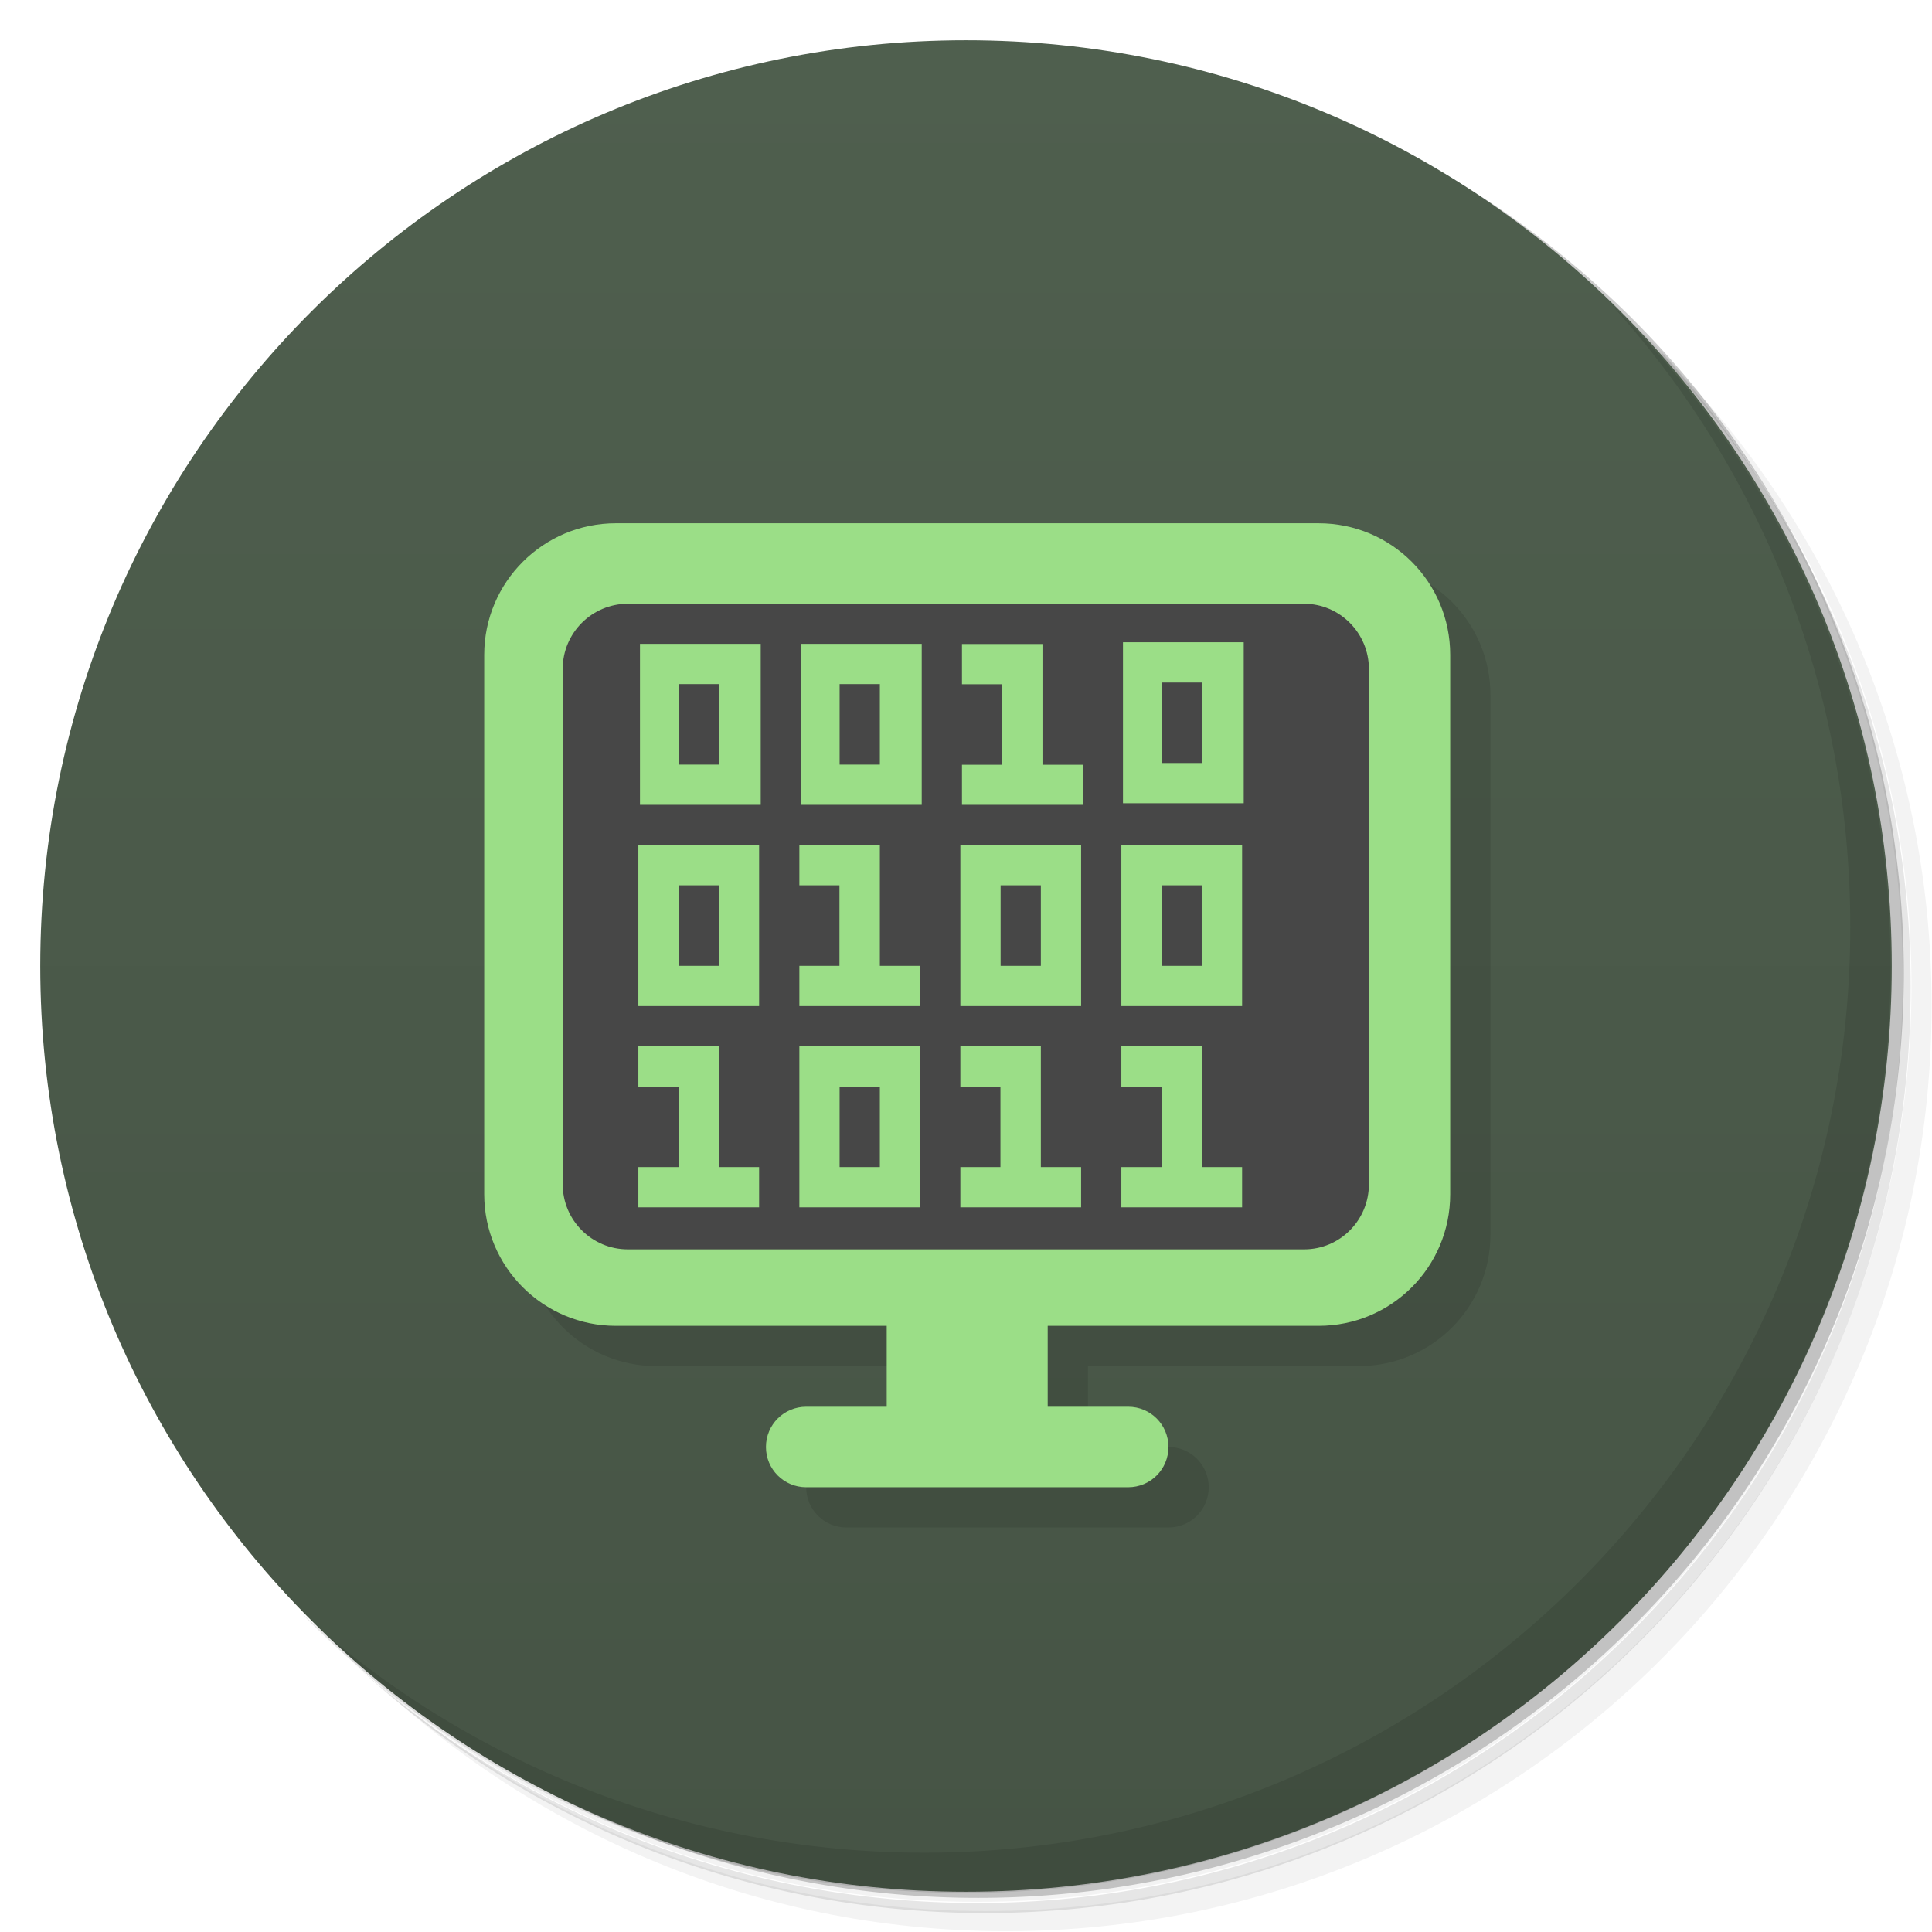 <svg version="1.1" viewBox="0 0 48 48" xmlns="http://www.w3.org/2000/svg">
 <defs>
  <linearGradient id="bg" x1="1" x2="47" gradientTransform="matrix(0 -1 1 0 -1.5e-6 48)" gradientUnits="userSpaceOnUse">
   <stop style="stop-color:#465445" offset="0"/>
   <stop style="stop-color:#4f5f4e" offset="1"/>
  </linearGradient>
 </defs>
 <path d="m36.3 5c5.86 4.06 9.69 10.8 9.69 18.5 0 12.4-10.1 22.5-22.5 22.5-7.67 0-14.4-3.83-18.5-9.69 1.04 1.82 2.31 3.5 3.78 4.97 4.08 3.71 9.51 5.97 15.5 5.97 12.7 0 23-10.3 23-23 0-5.95-2.26-11.4-5.97-15.5-1.47-1.48-3.15-2.74-4.97-3.78zm4.97 3.78c3.85 4.11 6.22 9.64 6.22 15.7 0 12.7-10.3 23-23 23-6.08 0-11.6-2.36-15.7-6.22 4.16 4.14 9.88 6.72 16.2 6.72 12.7 0 23-10.3 23-23 0-6.34-2.58-12.1-6.72-16.2z" style="opacity:.05"/>
 <path d="m41.3 8.78c3.71 4.08 5.97 9.51 5.97 15.5 0 12.7-10.3 23-23 23-5.95 0-11.4-2.26-15.5-5.97 4.11 3.85 9.64 6.22 15.7 6.22 12.7 0 23-10.3 23-23 0-6.08-2.36-11.6-6.22-15.7z" style="opacity:.1"/>
 <path d="m31.2 2.38c8.62 3.15 14.8 11.4 14.8 21.1 0 12.4-10.1 22.5-22.5 22.5-9.71 0-18-6.14-21.1-14.8a23 23 0 0 0 44.9-7 23 23 0 0 0-16-21.9z" style="opacity:.2"/>
 <path d="m24 1c12.7 0 23 10.3 23 23s-10.3 23-23 23-23-10.3-23-23 10.3-23 23-23z" style="fill:url(#bg)"/>
 <path d="m40 7.53c3.71 4.08 5.97 9.51 5.97 15.5 0 12.7-10.3 23-23 23-5.95 0-11.4-2.26-15.5-5.97 4.18 4.29 10 6.97 16.5 6.97 12.7 0 23-10.3 23-23 0-6.46-2.68-12.3-6.97-16.5z" style="opacity:.1"/>
 <path d="m16.3 14c-1.8 0-3.27 1.46-3.27 3.27v13.4c0 1.81 1.47 3.27 3.27 3.27h6.73v2.01h-2c-0.554 0-1 0.446-1 1s0.446 1 1 1h8c0.554 0 1-0.446 1-1s-0.446-1-1-1h-2v-2.01h6.73c1.81 0 3.27-1.46 3.27-3.27v-13.4c0-1.81-1.46-3.27-3.27-3.27z" style="opacity:.1"/>
 <path d="m15.3 13c-1.8 0-3.27 1.46-3.27 3.27v13.4c0 1.81 1.47 3.27 3.27 3.27h6.73v2.01h-2c-0.554 0-1 0.446-1 1s0.446 1 1 1h8c0.554 0 1-0.446 1-1s-0.446-1-1-1h-2v-2.01h6.73c1.81 0 3.27-1.46 3.27-3.27v-13.4c0-1.81-1.46-3.27-3.27-3.27z" style="fill:#9bde87"/>
 <path d="m15.6 15c-0.894 0-1.62 0.726-1.62 1.62v12.8c0 0.894 0.722 1.62 1.62 1.62h16.8c0.89 0 1.61-0.722 1.61-1.62v-12.8c0-0.89-0.722-1.62-1.61-1.62zm12.3 0.957h3v4h-3zm-12 0.039h3v4h-3v-4zm4 0h3v4h-3v-4zm4 0.004h2v3h1v0.996h-3v-0.996h0.996v-2h-0.996zm4.96 0.957v2h0.996v-2zm-12 0.039v2h1v-2zm4 0v2h1v-2zm-5 4h3v4h-3v-4zm4 0h2v3h1v1h-3v-1h0.996v-2h-0.996v-1zm4 0h3v4h-3v-4zm4 0h3v4h-3v-4zm-11 1v2h1v-2zm8 0v2h1v-2zm4 0v2h0.996v-2zm-13 4h2v3h1v1h-3v-1h1v-2h-1v-1zm4 0h3v4h-3v-4zm4 0h2v3h1v1h-3v-1h0.996v-2h-0.996v-1zm4 0h2v3h1v1h-3v-1h1v-2h-1v-1zm-7 1v2h1v-2z" style="fill:#474747"/>
</svg>
